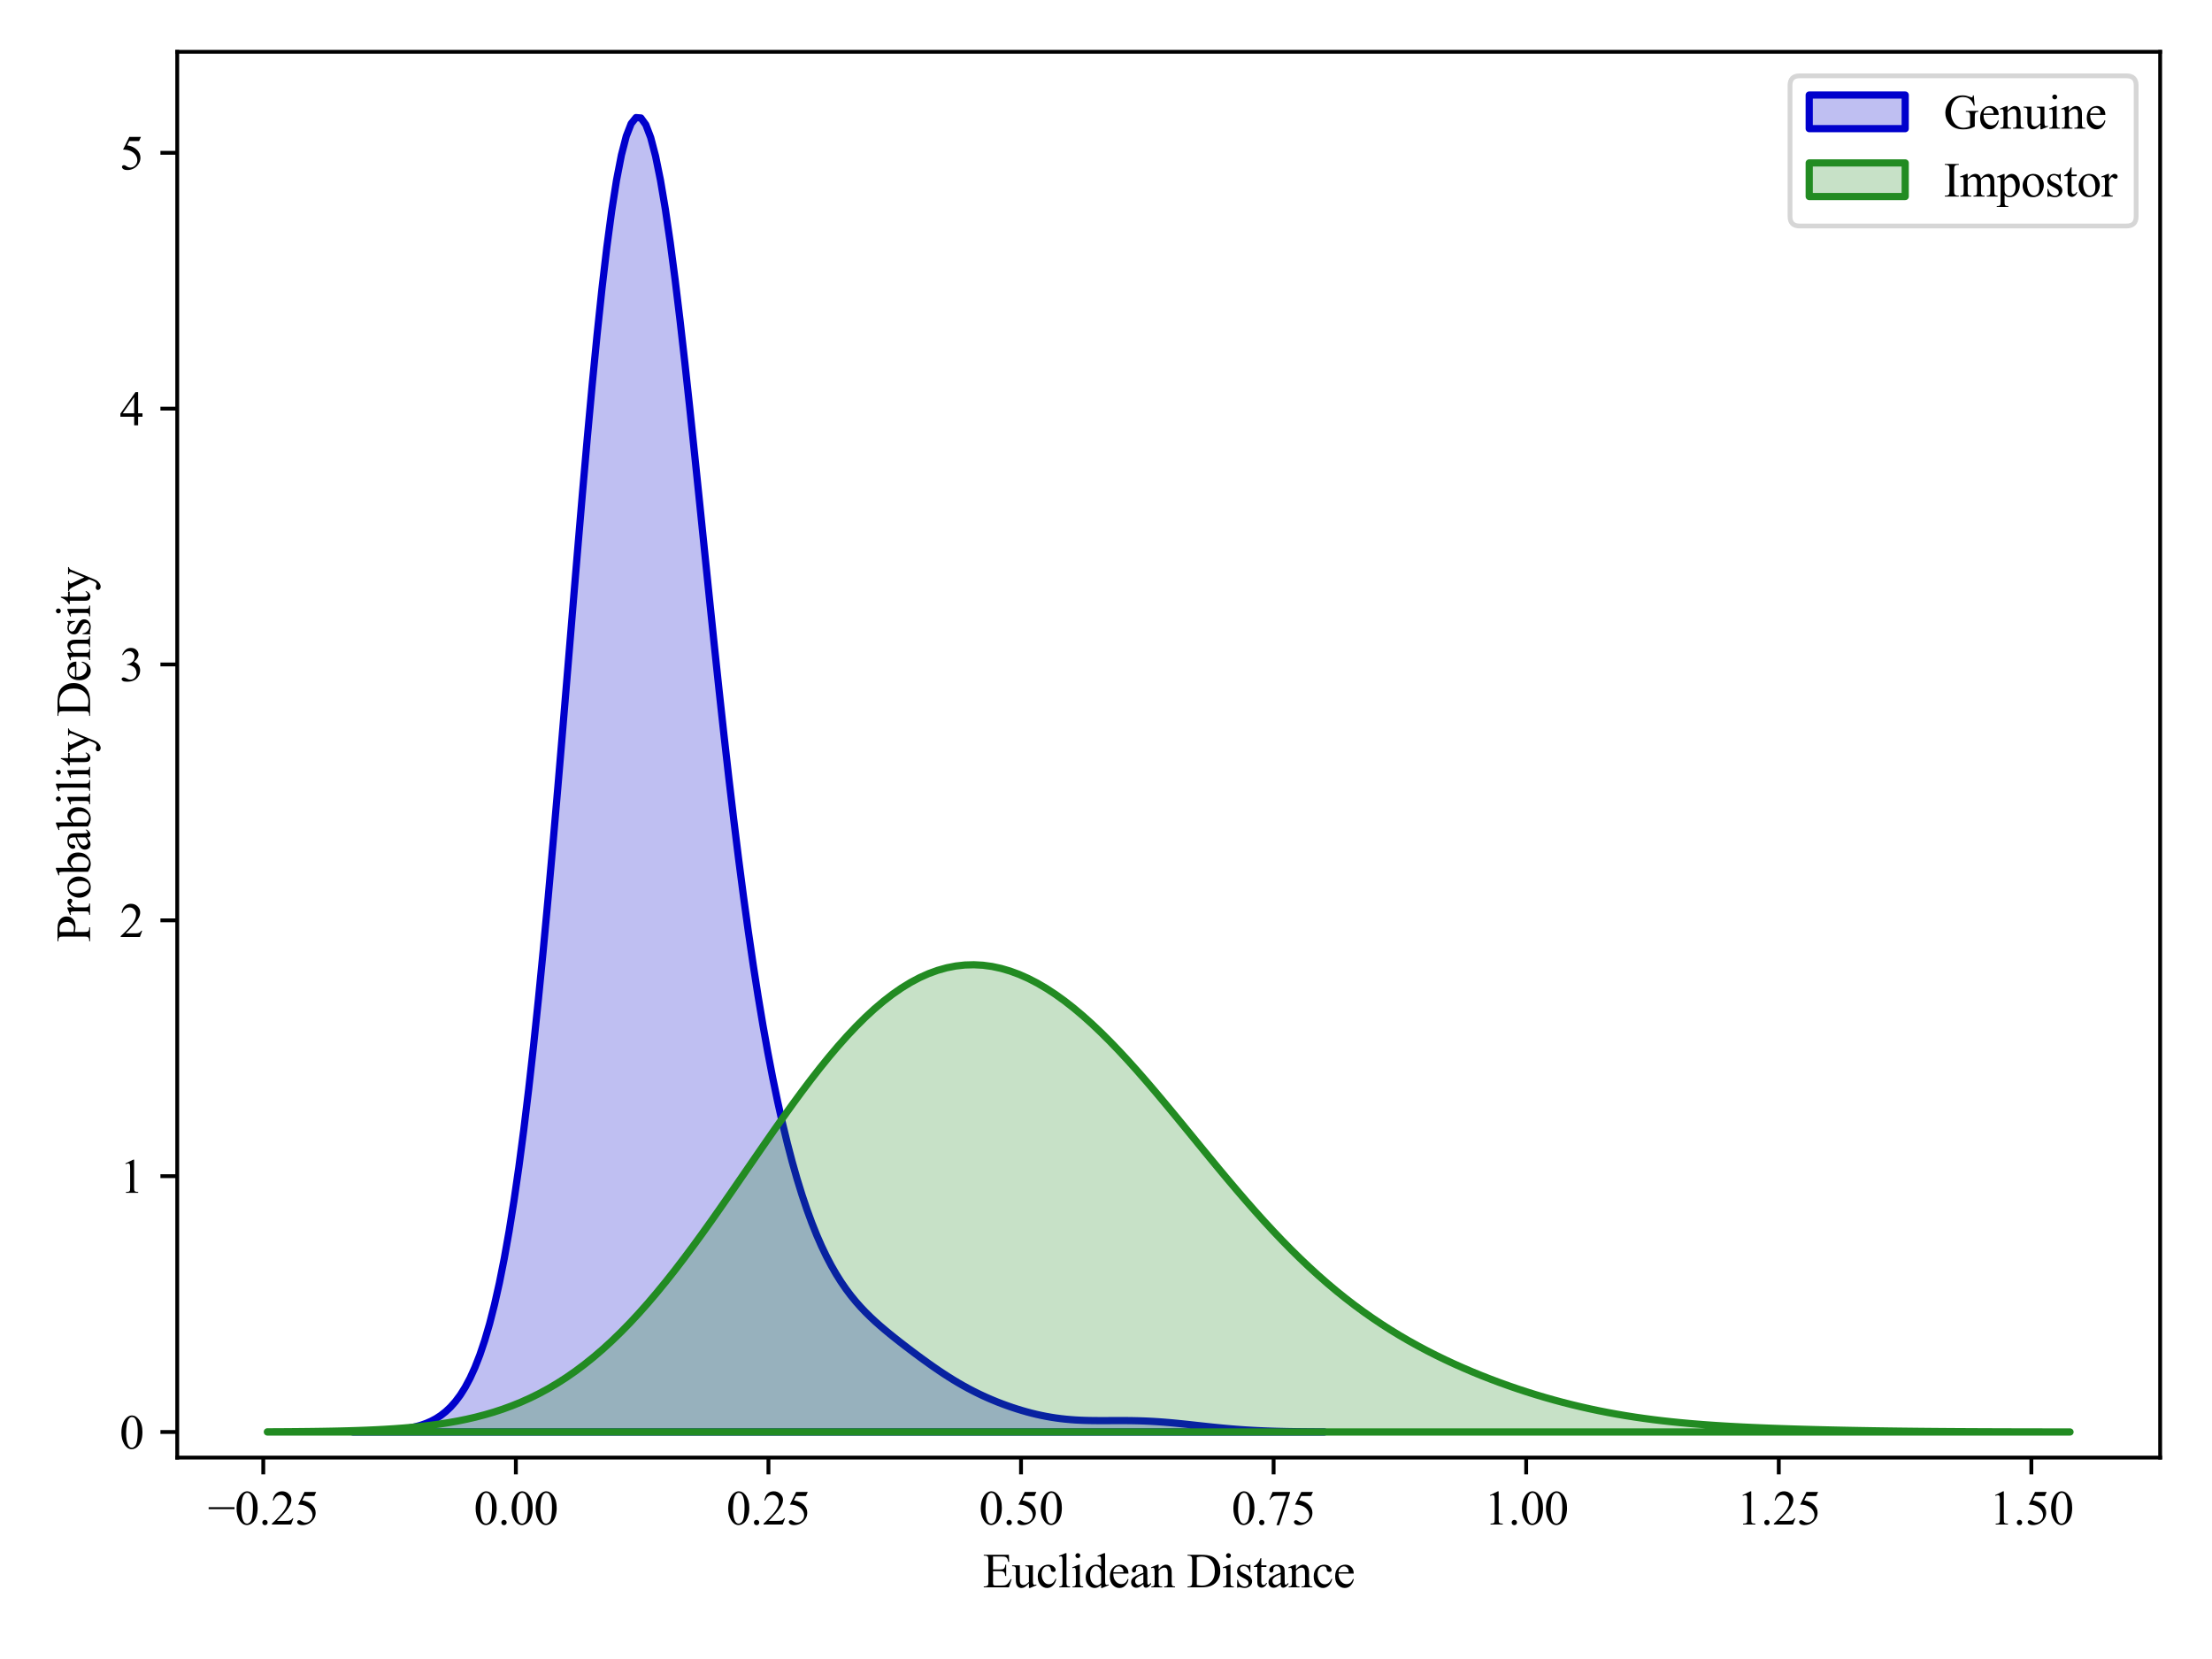 <?xml version="1.0" encoding="utf-8" standalone="no"?>
<!DOCTYPE svg PUBLIC "-//W3C//DTD SVG 1.1//EN"
  "http://www.w3.org/Graphics/SVG/1.1/DTD/svg11.dtd">
<svg xmlns:xlink="http://www.w3.org/1999/xlink" width="460.8pt" height="345.6pt" viewBox="0 0 460.8 345.6" xmlns="http://www.w3.org/2000/svg" version="1.1">
 <defs>
  <style type="text/css">*{stroke-linejoin: round; stroke-linecap: butt}</style>
 </defs>
 <g id="figure_1">
  <g id="patch_1">
   <path d="M 0 345.6 
L 460.8 345.6 
L 460.8 0 
L 0 0 
z
" style="fill: #ffffff"/>
  </g>
  <g id="axes_1">
   <g id="patch_2">
    <path d="M 36.92 303.64 
L 450 303.64 
L 450 10.8 
L 36.92 10.8 
z
" style="fill: #ffffff"/>
   </g>
   <g id="PolyCollection_1">
    <defs>
     <path id="m8b0ded52e6" d="M 73.518 -47.328 
L 73.518 -47.29 
L 74.535 -47.29 
L 75.552 -47.29 
L 76.569 -47.29 
L 77.586 -47.29 
L 78.603 -47.29 
L 79.619 -47.29 
L 80.636 -47.29 
L 81.653 -47.29 
L 82.67 -47.29 
L 83.687 -47.29 
L 84.704 -47.29 
L 85.721 -47.29 
L 86.738 -47.29 
L 87.755 -47.29 
L 88.772 -47.29 
L 89.789 -47.29 
L 90.805 -47.29 
L 91.822 -47.29 
L 92.839 -47.29 
L 93.856 -47.29 
L 94.873 -47.29 
L 95.89 -47.29 
L 96.907 -47.29 
L 97.924 -47.29 
L 98.941 -47.29 
L 99.958 -47.29 
L 100.975 -47.29 
L 101.991 -47.29 
L 103.008 -47.29 
L 104.025 -47.29 
L 105.042 -47.29 
L 106.059 -47.29 
L 107.076 -47.29 
L 108.093 -47.29 
L 109.11 -47.29 
L 110.127 -47.29 
L 111.144 -47.29 
L 112.161 -47.29 
L 113.178 -47.29 
L 114.194 -47.29 
L 115.211 -47.29 
L 116.228 -47.29 
L 117.245 -47.29 
L 118.262 -47.29 
L 119.279 -47.29 
L 120.296 -47.29 
L 121.313 -47.29 
L 122.33 -47.29 
L 123.347 -47.29 
L 124.364 -47.29 
L 125.38 -47.29 
L 126.397 -47.29 
L 127.414 -47.29 
L 128.431 -47.29 
L 129.448 -47.29 
L 130.465 -47.29 
L 131.482 -47.29 
L 132.499 -47.29 
L 133.516 -47.29 
L 134.533 -47.29 
L 135.55 -47.29 
L 136.566 -47.29 
L 137.583 -47.29 
L 138.6 -47.29 
L 139.617 -47.29 
L 140.634 -47.29 
L 141.651 -47.29 
L 142.668 -47.29 
L 143.685 -47.29 
L 144.702 -47.29 
L 145.719 -47.29 
L 146.736 -47.29 
L 147.752 -47.29 
L 148.769 -47.29 
L 149.786 -47.29 
L 150.803 -47.29 
L 151.82 -47.29 
L 152.837 -47.29 
L 153.854 -47.29 
L 154.871 -47.29 
L 155.888 -47.29 
L 156.905 -47.29 
L 157.922 -47.29 
L 158.938 -47.29 
L 159.955 -47.29 
L 160.972 -47.29 
L 161.989 -47.29 
L 163.006 -47.29 
L 164.023 -47.29 
L 165.04 -47.29 
L 166.057 -47.29 
L 167.074 -47.29 
L 168.091 -47.29 
L 169.108 -47.29 
L 170.124 -47.29 
L 171.141 -47.29 
L 172.158 -47.29 
L 173.175 -47.29 
L 174.192 -47.29 
L 175.209 -47.29 
L 176.226 -47.29 
L 177.243 -47.29 
L 178.26 -47.29 
L 179.277 -47.29 
L 180.294 -47.29 
L 181.311 -47.29 
L 182.327 -47.29 
L 183.344 -47.29 
L 184.361 -47.29 
L 185.378 -47.29 
L 186.395 -47.29 
L 187.412 -47.29 
L 188.429 -47.29 
L 189.446 -47.29 
L 190.463 -47.29 
L 191.48 -47.29 
L 192.497 -47.29 
L 193.513 -47.29 
L 194.53 -47.29 
L 195.547 -47.29 
L 196.564 -47.29 
L 197.581 -47.29 
L 198.598 -47.29 
L 199.615 -47.29 
L 200.632 -47.29 
L 201.649 -47.29 
L 202.666 -47.29 
L 203.683 -47.29 
L 204.699 -47.29 
L 205.716 -47.29 
L 206.733 -47.29 
L 207.75 -47.29 
L 208.767 -47.29 
L 209.784 -47.29 
L 210.801 -47.29 
L 211.818 -47.29 
L 212.835 -47.29 
L 213.852 -47.29 
L 214.869 -47.29 
L 215.885 -47.29 
L 216.902 -47.29 
L 217.919 -47.29 
L 218.936 -47.29 
L 219.953 -47.29 
L 220.97 -47.29 
L 221.987 -47.29 
L 223.004 -47.29 
L 224.021 -47.29 
L 225.038 -47.29 
L 226.055 -47.29 
L 227.071 -47.29 
L 228.088 -47.29 
L 229.105 -47.29 
L 230.122 -47.29 
L 231.139 -47.29 
L 232.156 -47.29 
L 233.173 -47.29 
L 234.19 -47.29 
L 235.207 -47.29 
L 236.224 -47.29 
L 237.241 -47.29 
L 238.258 -47.29 
L 239.274 -47.29 
L 240.291 -47.29 
L 241.308 -47.29 
L 242.325 -47.29 
L 243.342 -47.29 
L 244.359 -47.29 
L 245.376 -47.29 
L 246.393 -47.29 
L 247.41 -47.29 
L 248.427 -47.29 
L 249.444 -47.29 
L 250.46 -47.29 
L 251.477 -47.29 
L 252.494 -47.29 
L 253.511 -47.29 
L 254.528 -47.29 
L 255.545 -47.29 
L 256.562 -47.29 
L 257.579 -47.29 
L 258.596 -47.29 
L 259.613 -47.29 
L 260.63 -47.29 
L 261.646 -47.29 
L 262.663 -47.29 
L 263.68 -47.29 
L 264.697 -47.29 
L 265.714 -47.29 
L 266.731 -47.29 
L 267.748 -47.29 
L 268.765 -47.29 
L 269.782 -47.29 
L 270.799 -47.29 
L 271.816 -47.29 
L 272.832 -47.29 
L 273.849 -47.29 
L 274.866 -47.29 
L 275.883 -47.29 
L 275.883 -47.304 
L 275.883 -47.304 
L 274.866 -47.308 
L 273.849 -47.314 
L 272.832 -47.321 
L 271.816 -47.33 
L 270.799 -47.341 
L 269.782 -47.354 
L 268.765 -47.37 
L 267.748 -47.389 
L 266.731 -47.412 
L 265.714 -47.439 
L 264.697 -47.471 
L 263.68 -47.508 
L 262.663 -47.55 
L 261.646 -47.598 
L 260.63 -47.653 
L 259.613 -47.714 
L 258.596 -47.782 
L 257.579 -47.856 
L 256.562 -47.938 
L 255.545 -48.025 
L 254.528 -48.119 
L 253.511 -48.218 
L 252.494 -48.321 
L 251.477 -48.429 
L 250.46 -48.539 
L 249.444 -48.65 
L 248.427 -48.762 
L 247.41 -48.872 
L 246.393 -48.979 
L 245.376 -49.082 
L 244.359 -49.18 
L 243.342 -49.271 
L 242.325 -49.353 
L 241.308 -49.427 
L 240.291 -49.491 
L 239.274 -49.545 
L 238.258 -49.588 
L 237.241 -49.621 
L 236.224 -49.645 
L 235.207 -49.66 
L 234.19 -49.667 
L 233.173 -49.669 
L 232.156 -49.666 
L 231.139 -49.662 
L 230.122 -49.659 
L 229.105 -49.659 
L 228.088 -49.664 
L 227.071 -49.678 
L 226.055 -49.704 
L 225.038 -49.743 
L 224.021 -49.797 
L 223.004 -49.87 
L 221.987 -49.962 
L 220.97 -50.075 
L 219.953 -50.209 
L 218.936 -50.367 
L 217.919 -50.547 
L 216.902 -50.75 
L 215.885 -50.976 
L 214.869 -51.224 
L 213.852 -51.494 
L 212.835 -51.786 
L 211.818 -52.098 
L 210.801 -52.43 
L 209.784 -52.784 
L 208.767 -53.157 
L 207.75 -53.552 
L 206.733 -53.968 
L 205.716 -54.405 
L 204.699 -54.866 
L 203.683 -55.35 
L 202.666 -55.859 
L 201.649 -56.393 
L 200.632 -56.952 
L 199.615 -57.536 
L 198.598 -58.146 
L 197.581 -58.78 
L 196.564 -59.436 
L 195.547 -60.115 
L 194.53 -60.813 
L 193.513 -61.528 
L 192.497 -62.258 
L 191.48 -63.002 
L 190.463 -63.757 
L 189.446 -64.523 
L 188.429 -65.299 
L 187.412 -66.086 
L 186.395 -66.886 
L 185.378 -67.703 
L 184.361 -68.542 
L 183.344 -69.408 
L 182.327 -70.31 
L 181.311 -71.258 
L 180.294 -72.261 
L 179.277 -73.331 
L 178.26 -74.482 
L 177.243 -75.728 
L 176.226 -77.082 
L 175.209 -78.56 
L 174.192 -80.177 
L 173.175 -81.947 
L 172.158 -83.887 
L 171.141 -86.012 
L 170.124 -88.337 
L 169.108 -90.879 
L 168.091 -93.653 
L 167.074 -96.676 
L 166.057 -99.965 
L 165.04 -103.538 
L 164.023 -107.414 
L 163.006 -111.611 
L 161.989 -116.15 
L 160.972 -121.049 
L 159.955 -126.327 
L 158.938 -132.002 
L 157.922 -138.089 
L 156.905 -144.601 
L 155.888 -151.546 
L 154.871 -158.926 
L 153.854 -166.738 
L 152.837 -174.968 
L 151.82 -183.595 
L 150.803 -192.588 
L 149.786 -201.902 
L 148.769 -211.483 
L 147.752 -221.263 
L 146.736 -231.165 
L 145.719 -241.096 
L 144.702 -250.956 
L 143.685 -260.635 
L 142.668 -270.015 
L 141.651 -278.973 
L 140.634 -287.383 
L 139.617 -295.119 
L 138.6 -302.057 
L 137.583 -308.079 
L 136.566 -313.078 
L 135.55 -316.954 
L 134.533 -319.626 
L 133.516 -321.026 
L 132.499 -321.109 
L 131.482 -319.847 
L 130.465 -317.235 
L 129.448 -313.292 
L 128.431 -308.055 
L 127.414 -301.587 
L 126.397 -293.969 
L 125.38 -285.3 
L 124.364 -275.695 
L 123.347 -265.284 
L 122.33 -254.203 
L 121.313 -242.599 
L 120.296 -230.619 
L 119.279 -218.41 
L 118.262 -206.117 
L 117.245 -193.875 
L 116.228 -181.813 
L 115.211 -170.045 
L 114.194 -158.674 
L 113.178 -147.786 
L 112.161 -137.452 
L 111.144 -127.728 
L 110.127 -118.653 
L 109.11 -110.253 
L 108.093 -102.536 
L 107.076 -95.503 
L 106.059 -89.139 
L 105.042 -83.424 
L 104.025 -78.326 
L 103.008 -73.811 
L 101.991 -69.838 
L 100.975 -66.366 
L 99.958 -63.35 
L 98.941 -60.747 
L 97.924 -58.513 
L 96.907 -56.607 
L 95.89 -54.99 
L 94.873 -53.626 
L 93.856 -52.48 
L 92.839 -51.524 
L 91.822 -50.73 
L 90.805 -50.072 
L 89.789 -49.531 
L 88.772 -49.088 
L 87.755 -48.726 
L 86.738 -48.433 
L 85.721 -48.195 
L 84.704 -48.004 
L 83.687 -47.85 
L 82.67 -47.728 
L 81.653 -47.631 
L 80.636 -47.554 
L 79.619 -47.493 
L 78.603 -47.446 
L 77.586 -47.409 
L 76.569 -47.38 
L 75.552 -47.358 
L 74.535 -47.341 
L 73.518 -47.328 
z
" style="stroke: #0000cc; stroke-width: 1.5"/>
    </defs>
    <g clip-path="url(#p558d20d586)">
     <use xlink:href="#m8b0ded52e6" x="0" y="345.6" style="fill: #0000cc; fill-opacity: 0.25; stroke: #0000cc; stroke-width: 1.5"/>
    </g>
   </g>
   <g id="PolyCollection_2">
    <defs>
     <path id="m409aaa68af" d="M 55.696 -47.321 
L 55.696 -47.29 
L 57.583 -47.29 
L 59.471 -47.29 
L 61.358 -47.29 
L 63.245 -47.29 
L 65.132 -47.29 
L 67.019 -47.29 
L 68.906 -47.29 
L 70.793 -47.29 
L 72.68 -47.29 
L 74.567 -47.29 
L 76.454 -47.29 
L 78.341 -47.29 
L 80.228 -47.29 
L 82.115 -47.29 
L 84.002 -47.29 
L 85.89 -47.29 
L 87.777 -47.29 
L 89.664 -47.29 
L 91.551 -47.29 
L 93.438 -47.29 
L 95.325 -47.29 
L 97.212 -47.29 
L 99.099 -47.29 
L 100.986 -47.29 
L 102.873 -47.29 
L 104.76 -47.29 
L 106.647 -47.29 
L 108.534 -47.29 
L 110.421 -47.29 
L 112.309 -47.29 
L 114.196 -47.29 
L 116.083 -47.29 
L 117.97 -47.29 
L 119.857 -47.29 
L 121.744 -47.29 
L 123.631 -47.29 
L 125.518 -47.29 
L 127.405 -47.29 
L 129.292 -47.29 
L 131.179 -47.29 
L 133.066 -47.29 
L 134.953 -47.29 
L 136.84 -47.29 
L 138.728 -47.29 
L 140.615 -47.29 
L 142.502 -47.29 
L 144.389 -47.29 
L 146.276 -47.29 
L 148.163 -47.29 
L 150.05 -47.29 
L 151.937 -47.29 
L 153.824 -47.29 
L 155.711 -47.29 
L 157.598 -47.29 
L 159.485 -47.29 
L 161.372 -47.29 
L 163.259 -47.29 
L 165.147 -47.29 
L 167.034 -47.29 
L 168.921 -47.29 
L 170.808 -47.29 
L 172.695 -47.29 
L 174.582 -47.29 
L 176.469 -47.29 
L 178.356 -47.29 
L 180.243 -47.29 
L 182.13 -47.29 
L 184.017 -47.29 
L 185.904 -47.29 
L 187.791 -47.29 
L 189.678 -47.29 
L 191.566 -47.29 
L 193.453 -47.29 
L 195.34 -47.29 
L 197.227 -47.29 
L 199.114 -47.29 
L 201.001 -47.29 
L 202.888 -47.29 
L 204.775 -47.29 
L 206.662 -47.29 
L 208.549 -47.29 
L 210.436 -47.29 
L 212.323 -47.29 
L 214.21 -47.29 
L 216.097 -47.29 
L 217.985 -47.29 
L 219.872 -47.29 
L 221.759 -47.29 
L 223.646 -47.29 
L 225.533 -47.29 
L 227.42 -47.29 
L 229.307 -47.29 
L 231.194 -47.29 
L 233.081 -47.29 
L 234.968 -47.29 
L 236.855 -47.29 
L 238.742 -47.29 
L 240.629 -47.29 
L 242.516 -47.29 
L 244.404 -47.29 
L 246.291 -47.29 
L 248.178 -47.29 
L 250.065 -47.29 
L 251.952 -47.29 
L 253.839 -47.29 
L 255.726 -47.29 
L 257.613 -47.29 
L 259.5 -47.29 
L 261.387 -47.29 
L 263.274 -47.29 
L 265.161 -47.29 
L 267.048 -47.29 
L 268.935 -47.29 
L 270.823 -47.29 
L 272.71 -47.29 
L 274.597 -47.29 
L 276.484 -47.29 
L 278.371 -47.29 
L 280.258 -47.29 
L 282.145 -47.29 
L 284.032 -47.29 
L 285.919 -47.29 
L 287.806 -47.29 
L 289.693 -47.29 
L 291.58 -47.29 
L 293.467 -47.29 
L 295.354 -47.29 
L 297.242 -47.29 
L 299.129 -47.29 
L 301.016 -47.29 
L 302.903 -47.29 
L 304.79 -47.29 
L 306.677 -47.29 
L 308.564 -47.29 
L 310.451 -47.29 
L 312.338 -47.29 
L 314.225 -47.29 
L 316.112 -47.29 
L 317.999 -47.29 
L 319.886 -47.29 
L 321.773 -47.29 
L 323.661 -47.29 
L 325.548 -47.29 
L 327.435 -47.29 
L 329.322 -47.29 
L 331.209 -47.29 
L 333.096 -47.29 
L 334.983 -47.29 
L 336.87 -47.29 
L 338.757 -47.29 
L 340.644 -47.29 
L 342.531 -47.29 
L 344.418 -47.29 
L 346.305 -47.29 
L 348.192 -47.29 
L 350.08 -47.29 
L 351.967 -47.29 
L 353.854 -47.29 
L 355.741 -47.29 
L 357.628 -47.29 
L 359.515 -47.29 
L 361.402 -47.29 
L 363.289 -47.29 
L 365.176 -47.29 
L 367.063 -47.29 
L 368.95 -47.29 
L 370.837 -47.29 
L 372.724 -47.29 
L 374.611 -47.29 
L 376.499 -47.29 
L 378.386 -47.29 
L 380.273 -47.29 
L 382.16 -47.29 
L 384.047 -47.29 
L 385.934 -47.29 
L 387.821 -47.29 
L 389.708 -47.29 
L 391.595 -47.29 
L 393.482 -47.29 
L 395.369 -47.29 
L 397.256 -47.29 
L 399.143 -47.29 
L 401.03 -47.29 
L 402.918 -47.29 
L 404.805 -47.29 
L 406.692 -47.29 
L 408.579 -47.29 
L 410.466 -47.29 
L 412.353 -47.29 
L 414.24 -47.29 
L 416.127 -47.29 
L 418.014 -47.29 
L 419.901 -47.29 
L 421.788 -47.29 
L 423.675 -47.29 
L 425.562 -47.29 
L 427.449 -47.29 
L 429.337 -47.29 
L 431.224 -47.29 
L 431.224 -47.296 
L 431.224 -47.296 
L 429.337 -47.297 
L 427.449 -47.299 
L 425.562 -47.302 
L 423.675 -47.305 
L 421.788 -47.308 
L 419.901 -47.312 
L 418.014 -47.317 
L 416.127 -47.323 
L 414.24 -47.329 
L 412.353 -47.337 
L 410.466 -47.346 
L 408.579 -47.356 
L 406.692 -47.367 
L 404.805 -47.38 
L 402.918 -47.395 
L 401.03 -47.411 
L 399.143 -47.429 
L 397.256 -47.45 
L 395.369 -47.472 
L 393.482 -47.496 
L 391.595 -47.523 
L 389.708 -47.552 
L 387.821 -47.584 
L 385.934 -47.618 
L 384.047 -47.655 
L 382.16 -47.695 
L 380.273 -47.737 
L 378.386 -47.784 
L 376.499 -47.833 
L 374.611 -47.886 
L 372.724 -47.944 
L 370.837 -48.007 
L 368.95 -48.074 
L 367.063 -48.148 
L 365.176 -48.228 
L 363.289 -48.316 
L 361.402 -48.413 
L 359.515 -48.519 
L 357.628 -48.635 
L 355.741 -48.764 
L 353.854 -48.906 
L 351.967 -49.062 
L 350.08 -49.235 
L 348.192 -49.425 
L 346.305 -49.633 
L 344.418 -49.861 
L 342.531 -50.111 
L 340.644 -50.383 
L 338.757 -50.678 
L 336.87 -50.998 
L 334.983 -51.343 
L 333.096 -51.714 
L 331.209 -52.111 
L 329.322 -52.536 
L 327.435 -52.988 
L 325.548 -53.467 
L 323.661 -53.975 
L 321.773 -54.51 
L 319.886 -55.074 
L 317.999 -55.666 
L 316.112 -56.286 
L 314.225 -56.936 
L 312.338 -57.615 
L 310.451 -58.324 
L 308.564 -59.064 
L 306.677 -59.837 
L 304.79 -60.643 
L 302.903 -61.484 
L 301.016 -62.363 
L 299.129 -63.28 
L 297.242 -64.239 
L 295.354 -65.242 
L 293.467 -66.292 
L 291.58 -67.391 
L 289.693 -68.543 
L 287.806 -69.749 
L 285.919 -71.014 
L 284.032 -72.339 
L 282.145 -73.726 
L 280.258 -75.179 
L 278.371 -76.697 
L 276.484 -78.284 
L 274.597 -79.939 
L 272.71 -81.663 
L 270.823 -83.455 
L 268.935 -85.313 
L 267.048 -87.237 
L 265.161 -89.223 
L 263.274 -91.268 
L 261.387 -93.368 
L 259.5 -95.518 
L 257.613 -97.712 
L 255.726 -99.944 
L 253.839 -102.206 
L 251.952 -104.492 
L 250.065 -106.794 
L 248.178 -109.102 
L 246.291 -111.408 
L 244.404 -113.702 
L 242.516 -115.977 
L 240.629 -118.222 
L 238.742 -120.427 
L 236.855 -122.585 
L 234.968 -124.685 
L 233.081 -126.719 
L 231.194 -128.679 
L 229.307 -130.556 
L 227.42 -132.344 
L 225.533 -134.033 
L 223.646 -135.619 
L 221.759 -137.093 
L 219.872 -138.451 
L 217.985 -139.687 
L 216.097 -140.795 
L 214.21 -141.77 
L 212.323 -142.61 
L 210.436 -143.308 
L 208.549 -143.862 
L 206.662 -144.268 
L 204.775 -144.524 
L 202.888 -144.626 
L 201.001 -144.573 
L 199.114 -144.362 
L 197.227 -143.994 
L 195.34 -143.466 
L 193.453 -142.78 
L 191.566 -141.935 
L 189.678 -140.932 
L 187.791 -139.775 
L 185.904 -138.465 
L 184.017 -137.006 
L 182.13 -135.403 
L 180.243 -133.661 
L 178.356 -131.786 
L 176.469 -129.786 
L 174.582 -127.667 
L 172.695 -125.439 
L 170.808 -123.11 
L 168.921 -120.69 
L 167.034 -118.191 
L 165.147 -115.622 
L 163.259 -112.994 
L 161.372 -110.32 
L 159.485 -107.61 
L 157.598 -104.877 
L 155.711 -102.131 
L 153.824 -99.385 
L 151.937 -96.649 
L 150.05 -93.934 
L 148.163 -91.251 
L 146.276 -88.61 
L 144.389 -86.021 
L 142.502 -83.491 
L 140.615 -81.029 
L 138.728 -78.643 
L 136.84 -76.339 
L 134.953 -74.122 
L 133.066 -71.998 
L 131.179 -69.971 
L 129.292 -68.043 
L 127.405 -66.217 
L 125.518 -64.495 
L 123.631 -62.877 
L 121.744 -61.363 
L 119.857 -59.952 
L 117.97 -58.642 
L 116.083 -57.431 
L 114.196 -56.317 
L 112.309 -55.295 
L 110.421 -54.363 
L 108.534 -53.515 
L 106.647 -52.748 
L 104.76 -52.057 
L 102.873 -51.437 
L 100.986 -50.884 
L 99.099 -50.391 
L 97.212 -49.956 
L 95.325 -49.572 
L 93.438 -49.235 
L 91.551 -48.941 
L 89.664 -48.686 
L 87.777 -48.464 
L 85.89 -48.274 
L 84.002 -48.111 
L 82.115 -47.972 
L 80.228 -47.854 
L 78.341 -47.754 
L 76.454 -47.67 
L 74.567 -47.6 
L 72.68 -47.542 
L 70.793 -47.494 
L 68.906 -47.454 
L 67.019 -47.421 
L 65.132 -47.394 
L 63.245 -47.373 
L 61.358 -47.355 
L 59.471 -47.341 
L 57.583 -47.33 
L 55.696 -47.321 
z
" style="stroke: #228b22; stroke-width: 1.5"/>
    </defs>
    <g clip-path="url(#p558d20d586)">
     <use xlink:href="#m409aaa68af" x="0" y="345.6" style="fill: #228b22; fill-opacity: 0.25; stroke: #228b22; stroke-width: 1.5"/>
    </g>
   </g>
   <g id="matplotlib.axis_1">
    <g id="xtick_1">
     <g id="line2d_1">
      <defs>
       <path id="mc1512a3027" d="M 0 0 
L 0 3.5 
" style="stroke: #000000; stroke-width: 0.8"/>
      </defs>
      <g>
       <use xlink:href="#mc1512a3027" x="54.846" y="303.64" style="stroke: #000000; stroke-width: 0.8"/>
      </g>
     </g>
     <g id="text_1">
      <!-- −0.25 -->
      <g transform="translate(43.277 317.584) scale(0.1 -0.1)">
       <defs>
        <path id="TimesNewRomanPSMT-2212" d="M 3484 2000 
L 116 2000 
L 116 2256 
L 3484 2256 
L 3484 2000 
z
" transform="scale(0.016)"/>
        <path id="TimesNewRomanPSMT-30" d="M 231 2094 
Q 231 2819 450 3342 
Q 669 3866 1031 4122 
Q 1313 4325 1613 4325 
Q 2100 4325 2488 3828 
Q 2972 3213 2972 2159 
Q 2972 1422 2759 906 
Q 2547 391 2217 158 
Q 1888 -75 1581 -75 
Q 975 -75 572 641 
Q 231 1244 231 2094 
z
M 844 2016 
Q 844 1141 1059 588 
Q 1238 122 1591 122 
Q 1759 122 1940 273 
Q 2122 425 2216 781 
Q 2359 1319 2359 2297 
Q 2359 3022 2209 3506 
Q 2097 3866 1919 4016 
Q 1791 4119 1609 4119 
Q 1397 4119 1231 3928 
Q 1006 3669 925 3112 
Q 844 2556 844 2016 
z
" transform="scale(0.016)"/>
        <path id="TimesNewRomanPSMT-2e" d="M 800 606 
Q 947 606 1047 504 
Q 1147 403 1147 259 
Q 1147 116 1045 14 
Q 944 -88 800 -88 
Q 656 -88 554 14 
Q 453 116 453 259 
Q 453 406 554 506 
Q 656 606 800 606 
z
" transform="scale(0.016)"/>
        <path id="TimesNewRomanPSMT-32" d="M 2934 816 
L 2638 0 
L 138 0 
L 138 116 
Q 1241 1122 1691 1759 
Q 2141 2397 2141 2925 
Q 2141 3328 1894 3587 
Q 1647 3847 1303 3847 
Q 991 3847 742 3664 
Q 494 3481 375 3128 
L 259 3128 
Q 338 3706 661 4015 
Q 984 4325 1469 4325 
Q 1984 4325 2329 3994 
Q 2675 3663 2675 3213 
Q 2675 2891 2525 2569 
Q 2294 2063 1775 1497 
Q 997 647 803 472 
L 1909 472 
Q 2247 472 2383 497 
Q 2519 522 2628 598 
Q 2738 675 2819 816 
L 2934 816 
z
" transform="scale(0.016)"/>
        <path id="TimesNewRomanPSMT-35" d="M 2778 4238 
L 2534 3706 
L 1259 3706 
L 981 3138 
Q 1809 3016 2294 2522 
Q 2709 2097 2709 1522 
Q 2709 1188 2573 903 
Q 2438 619 2231 419 
Q 2025 219 1772 97 
Q 1413 -75 1034 -75 
Q 653 -75 479 54 
Q 306 184 306 341 
Q 306 428 378 495 
Q 450 563 559 563 
Q 641 563 702 538 
Q 763 513 909 409 
Q 1144 247 1384 247 
Q 1750 247 2026 523 
Q 2303 800 2303 1197 
Q 2303 1581 2056 1914 
Q 1809 2247 1375 2428 
Q 1034 2569 447 2591 
L 1259 4238 
L 2778 4238 
z
" transform="scale(0.016)"/>
       </defs>
       <use xlink:href="#TimesNewRomanPSMT-2212"/>
       <use xlink:href="#TimesNewRomanPSMT-30" x="56.396"/>
       <use xlink:href="#TimesNewRomanPSMT-2e" x="106.396"/>
       <use xlink:href="#TimesNewRomanPSMT-32" x="131.396"/>
       <use xlink:href="#TimesNewRomanPSMT-35" x="181.396"/>
      </g>
     </g>
    </g>
    <g id="xtick_2">
     <g id="line2d_2">
      <g>
       <use xlink:href="#mc1512a3027" x="107.464" y="303.64" style="stroke: #000000; stroke-width: 0.8"/>
      </g>
     </g>
     <g id="text_2">
      <!-- 0.00 -->
      <g transform="translate(98.714 317.584) scale(0.1 -0.1)">
       <use xlink:href="#TimesNewRomanPSMT-30"/>
       <use xlink:href="#TimesNewRomanPSMT-2e" x="50"/>
       <use xlink:href="#TimesNewRomanPSMT-30" x="75"/>
       <use xlink:href="#TimesNewRomanPSMT-30" x="125"/>
      </g>
     </g>
    </g>
    <g id="xtick_3">
     <g id="line2d_3">
      <g>
       <use xlink:href="#mc1512a3027" x="160.081" y="303.64" style="stroke: #000000; stroke-width: 0.8"/>
      </g>
     </g>
     <g id="text_3">
      <!-- 0.25 -->
      <g transform="translate(151.331 317.584) scale(0.1 -0.1)">
       <use xlink:href="#TimesNewRomanPSMT-30"/>
       <use xlink:href="#TimesNewRomanPSMT-2e" x="50"/>
       <use xlink:href="#TimesNewRomanPSMT-32" x="75"/>
       <use xlink:href="#TimesNewRomanPSMT-35" x="125"/>
      </g>
     </g>
    </g>
    <g id="xtick_4">
     <g id="line2d_4">
      <g>
       <use xlink:href="#mc1512a3027" x="212.698" y="303.64" style="stroke: #000000; stroke-width: 0.8"/>
      </g>
     </g>
     <g id="text_4">
      <!-- 0.50 -->
      <g transform="translate(203.948 317.584) scale(0.1 -0.1)">
       <use xlink:href="#TimesNewRomanPSMT-30"/>
       <use xlink:href="#TimesNewRomanPSMT-2e" x="50"/>
       <use xlink:href="#TimesNewRomanPSMT-35" x="75"/>
       <use xlink:href="#TimesNewRomanPSMT-30" x="125"/>
      </g>
     </g>
    </g>
    <g id="xtick_5">
     <g id="line2d_5">
      <g>
       <use xlink:href="#mc1512a3027" x="265.316" y="303.64" style="stroke: #000000; stroke-width: 0.8"/>
      </g>
     </g>
     <g id="text_5">
      <!-- 0.75 -->
      <g transform="translate(256.566 317.584) scale(0.1 -0.1)">
       <defs>
        <path id="TimesNewRomanPSMT-37" d="M 644 4238 
L 2916 4238 
L 2916 4119 
L 1503 -88 
L 1153 -88 
L 2419 3728 
L 1253 3728 
Q 900 3728 750 3644 
Q 488 3500 328 3200 
L 238 3234 
L 644 4238 
z
" transform="scale(0.016)"/>
       </defs>
       <use xlink:href="#TimesNewRomanPSMT-30"/>
       <use xlink:href="#TimesNewRomanPSMT-2e" x="50"/>
       <use xlink:href="#TimesNewRomanPSMT-37" x="75"/>
       <use xlink:href="#TimesNewRomanPSMT-35" x="125"/>
      </g>
     </g>
    </g>
    <g id="xtick_6">
     <g id="line2d_6">
      <g>
       <use xlink:href="#mc1512a3027" x="317.933" y="303.64" style="stroke: #000000; stroke-width: 0.8"/>
      </g>
     </g>
     <g id="text_6">
      <!-- 1.00 -->
      <g transform="translate(309.183 317.584) scale(0.1 -0.1)">
       <defs>
        <path id="TimesNewRomanPSMT-31" d="M 750 3822 
L 1781 4325 
L 1884 4325 
L 1884 747 
Q 1884 391 1914 303 
Q 1944 216 2037 169 
Q 2131 122 2419 116 
L 2419 0 
L 825 0 
L 825 116 
Q 1125 122 1212 167 
Q 1300 213 1334 289 
Q 1369 366 1369 747 
L 1369 3034 
Q 1369 3497 1338 3628 
Q 1316 3728 1258 3775 
Q 1200 3822 1119 3822 
Q 1003 3822 797 3725 
L 750 3822 
z
" transform="scale(0.016)"/>
       </defs>
       <use xlink:href="#TimesNewRomanPSMT-31"/>
       <use xlink:href="#TimesNewRomanPSMT-2e" x="50"/>
       <use xlink:href="#TimesNewRomanPSMT-30" x="75"/>
       <use xlink:href="#TimesNewRomanPSMT-30" x="125"/>
      </g>
     </g>
    </g>
    <g id="xtick_7">
     <g id="line2d_7">
      <g>
       <use xlink:href="#mc1512a3027" x="370.551" y="303.64" style="stroke: #000000; stroke-width: 0.8"/>
      </g>
     </g>
     <g id="text_7">
      <!-- 1.25 -->
      <g transform="translate(361.801 317.584) scale(0.1 -0.1)">
       <use xlink:href="#TimesNewRomanPSMT-31"/>
       <use xlink:href="#TimesNewRomanPSMT-2e" x="50"/>
       <use xlink:href="#TimesNewRomanPSMT-32" x="75"/>
       <use xlink:href="#TimesNewRomanPSMT-35" x="125"/>
      </g>
     </g>
    </g>
    <g id="xtick_8">
     <g id="line2d_8">
      <g>
       <use xlink:href="#mc1512a3027" x="423.168" y="303.64" style="stroke: #000000; stroke-width: 0.8"/>
      </g>
     </g>
     <g id="text_8">
      <!-- 1.50 -->
      <g transform="translate(414.418 317.584) scale(0.1 -0.1)">
       <use xlink:href="#TimesNewRomanPSMT-31"/>
       <use xlink:href="#TimesNewRomanPSMT-2e" x="50"/>
       <use xlink:href="#TimesNewRomanPSMT-35" x="75"/>
       <use xlink:href="#TimesNewRomanPSMT-30" x="125"/>
      </g>
     </g>
    </g>
    <g id="text_9">
     <!-- Euclidean Distance -->
     <g transform="translate(204.726 330.667) scale(0.1 -0.1)">
      <defs>
       <path id="TimesNewRomanPSMT-45" d="M 1338 4006 
L 1338 2331 
L 2269 2331 
Q 2631 2331 2753 2441 
Q 2916 2584 2934 2947 
L 3050 2947 
L 3050 1472 
L 2934 1472 
Q 2891 1781 2847 1869 
Q 2791 1978 2662 2040 
Q 2534 2103 2269 2103 
L 1338 2103 
L 1338 706 
Q 1338 425 1363 364 
Q 1388 303 1450 267 
Q 1513 231 1688 231 
L 2406 231 
Q 2766 231 2928 281 
Q 3091 331 3241 478 
Q 3434 672 3638 1063 
L 3763 1063 
L 3397 0 
L 131 0 
L 131 116 
L 281 116 
Q 431 116 566 188 
Q 666 238 702 338 
Q 738 438 738 747 
L 738 3500 
Q 738 3903 656 3997 
Q 544 4122 281 4122 
L 131 4122 
L 131 4238 
L 3397 4238 
L 3444 3309 
L 3322 3309 
Q 3256 3644 3176 3769 
Q 3097 3894 2941 3959 
Q 2816 4006 2500 4006 
L 1338 4006 
z
" transform="scale(0.016)"/>
       <path id="TimesNewRomanPSMT-75" d="M 2709 2863 
L 2709 1128 
Q 2709 631 2732 520 
Q 2756 409 2807 365 
Q 2859 322 2928 322 
Q 3025 322 3147 375 
L 3191 266 
L 2334 -88 
L 2194 -88 
L 2194 519 
Q 1825 119 1631 15 
Q 1438 -88 1222 -88 
Q 981 -88 804 51 
Q 628 191 559 409 
Q 491 628 491 1028 
L 491 2306 
Q 491 2509 447 2587 
Q 403 2666 317 2708 
Q 231 2750 6 2747 
L 6 2863 
L 1009 2863 
L 1009 947 
Q 1009 547 1148 422 
Q 1288 297 1484 297 
Q 1619 297 1789 381 
Q 1959 466 2194 703 
L 2194 2325 
Q 2194 2569 2105 2655 
Q 2016 2741 1734 2747 
L 1734 2863 
L 2709 2863 
z
" transform="scale(0.016)"/>
       <path id="TimesNewRomanPSMT-63" d="M 2631 1088 
Q 2516 522 2178 217 
Q 1841 -88 1431 -88 
Q 944 -88 581 321 
Q 219 731 219 1428 
Q 219 2103 620 2525 
Q 1022 2947 1584 2947 
Q 2006 2947 2278 2723 
Q 2550 2500 2550 2259 
Q 2550 2141 2473 2067 
Q 2397 1994 2259 1994 
Q 2075 1994 1981 2113 
Q 1928 2178 1911 2362 
Q 1894 2547 1784 2644 
Q 1675 2738 1481 2738 
Q 1169 2738 978 2506 
Q 725 2200 725 1697 
Q 725 1184 976 792 
Q 1228 400 1656 400 
Q 1963 400 2206 609 
Q 2378 753 2541 1131 
L 2631 1088 
z
" transform="scale(0.016)"/>
       <path id="TimesNewRomanPSMT-6c" d="M 1184 4444 
L 1184 647 
Q 1184 378 1223 290 
Q 1263 203 1344 158 
Q 1425 113 1647 113 
L 1647 0 
L 244 0 
L 244 113 
Q 441 113 512 153 
Q 584 194 625 287 
Q 666 381 666 647 
L 666 3247 
Q 666 3731 644 3842 
Q 622 3953 573 3993 
Q 525 4034 450 4034 
Q 369 4034 244 3984 
L 191 4094 
L 1044 4444 
L 1184 4444 
z
" transform="scale(0.016)"/>
       <path id="TimesNewRomanPSMT-69" d="M 928 4444 
Q 1059 4444 1151 4351 
Q 1244 4259 1244 4128 
Q 1244 3997 1151 3903 
Q 1059 3809 928 3809 
Q 797 3809 703 3903 
Q 609 3997 609 4128 
Q 609 4259 701 4351 
Q 794 4444 928 4444 
z
M 1188 2947 
L 1188 647 
Q 1188 378 1227 289 
Q 1266 200 1342 156 
Q 1419 113 1622 113 
L 1622 0 
L 231 0 
L 231 113 
Q 441 113 512 153 
Q 584 194 626 287 
Q 669 381 669 647 
L 669 1750 
Q 669 2216 641 2353 
Q 619 2453 572 2492 
Q 525 2531 444 2531 
Q 356 2531 231 2484 
L 188 2597 
L 1050 2947 
L 1188 2947 
z
" transform="scale(0.016)"/>
       <path id="TimesNewRomanPSMT-64" d="M 2222 322 
Q 2013 103 1813 7 
Q 1613 -88 1381 -88 
Q 913 -88 563 304 
Q 213 697 213 1313 
Q 213 1928 600 2439 
Q 988 2950 1597 2950 
Q 1975 2950 2222 2709 
L 2222 3238 
Q 2222 3728 2198 3840 
Q 2175 3953 2125 3993 
Q 2075 4034 2000 4034 
Q 1919 4034 1784 3984 
L 1744 4094 
L 2597 4444 
L 2738 4444 
L 2738 1134 
Q 2738 631 2761 520 
Q 2784 409 2836 365 
Q 2888 322 2956 322 
Q 3041 322 3181 375 
L 3216 266 
L 2366 -88 
L 2222 -88 
L 2222 322 
z
M 2222 541 
L 2222 2016 
Q 2203 2228 2109 2403 
Q 2016 2578 1861 2667 
Q 1706 2756 1559 2756 
Q 1284 2756 1069 2509 
Q 784 2184 784 1559 
Q 784 928 1059 592 
Q 1334 256 1672 256 
Q 1956 256 2222 541 
z
" transform="scale(0.016)"/>
       <path id="TimesNewRomanPSMT-65" d="M 681 1784 
Q 678 1147 991 784 
Q 1303 422 1725 422 
Q 2006 422 2214 576 
Q 2422 731 2563 1106 
L 2659 1044 
Q 2594 616 2278 264 
Q 1963 -88 1488 -88 
Q 972 -88 605 314 
Q 238 716 238 1394 
Q 238 2128 614 2539 
Q 991 2950 1559 2950 
Q 2041 2950 2350 2633 
Q 2659 2316 2659 1784 
L 681 1784 
z
M 681 1966 
L 2006 1966 
Q 1991 2241 1941 2353 
Q 1863 2528 1708 2628 
Q 1553 2728 1384 2728 
Q 1125 2728 920 2526 
Q 716 2325 681 1966 
z
" transform="scale(0.016)"/>
       <path id="TimesNewRomanPSMT-61" d="M 1822 413 
Q 1381 72 1269 19 
Q 1100 -59 909 -59 
Q 613 -59 420 144 
Q 228 347 228 678 
Q 228 888 322 1041 
Q 450 1253 767 1440 
Q 1084 1628 1822 1897 
L 1822 2009 
Q 1822 2438 1686 2597 
Q 1550 2756 1291 2756 
Q 1094 2756 978 2650 
Q 859 2544 859 2406 
L 866 2225 
Q 866 2081 792 2003 
Q 719 1925 600 1925 
Q 484 1925 411 2006 
Q 338 2088 338 2228 
Q 338 2497 613 2722 
Q 888 2947 1384 2947 
Q 1766 2947 2009 2819 
Q 2194 2722 2281 2516 
Q 2338 2381 2338 1966 
L 2338 994 
Q 2338 584 2353 492 
Q 2369 400 2405 369 
Q 2441 338 2488 338 
Q 2538 338 2575 359 
Q 2641 400 2828 588 
L 2828 413 
Q 2478 -56 2159 -56 
Q 2006 -56 1915 50 
Q 1825 156 1822 413 
z
M 1822 616 
L 1822 1706 
Q 1350 1519 1213 1441 
Q 966 1303 859 1153 
Q 753 1003 753 825 
Q 753 600 887 451 
Q 1022 303 1197 303 
Q 1434 303 1822 616 
z
" transform="scale(0.016)"/>
       <path id="TimesNewRomanPSMT-6e" d="M 1034 2341 
Q 1538 2947 1994 2947 
Q 2228 2947 2397 2830 
Q 2566 2713 2666 2444 
Q 2734 2256 2734 1869 
L 2734 647 
Q 2734 375 2778 278 
Q 2813 200 2889 156 
Q 2966 113 3172 113 
L 3172 0 
L 1756 0 
L 1756 113 
L 1816 113 
Q 2016 113 2095 173 
Q 2175 234 2206 353 
Q 2219 400 2219 647 
L 2219 1819 
Q 2219 2209 2117 2386 
Q 2016 2563 1775 2563 
Q 1403 2563 1034 2156 
L 1034 647 
Q 1034 356 1069 288 
Q 1113 197 1189 155 
Q 1266 113 1500 113 
L 1500 0 
L 84 0 
L 84 113 
L 147 113 
Q 366 113 442 223 
Q 519 334 519 647 
L 519 1709 
Q 519 2225 495 2337 
Q 472 2450 423 2490 
Q 375 2531 294 2531 
Q 206 2531 84 2484 
L 38 2597 
L 900 2947 
L 1034 2947 
L 1034 2341 
z
" transform="scale(0.016)"/>
       <path id="TimesNewRomanPSMT-20" transform="scale(0.016)"/>
       <path id="TimesNewRomanPSMT-44" d="M 109 0 
L 109 116 
L 269 116 
Q 538 116 650 288 
Q 719 391 719 750 
L 719 3488 
Q 719 3884 631 3984 
Q 509 4122 269 4122 
L 109 4122 
L 109 4238 
L 1834 4238 
Q 2784 4238 3279 4022 
Q 3775 3806 4076 3303 
Q 4378 2800 4378 2141 
Q 4378 1256 3841 663 
Q 3238 0 2003 0 
L 109 0 
z
M 1319 306 
Q 1716 219 1984 219 
Q 2709 219 3187 728 
Q 3666 1238 3666 2109 
Q 3666 2988 3187 3494 
Q 2709 4000 1959 4000 
Q 1678 4000 1319 3909 
L 1319 306 
z
" transform="scale(0.016)"/>
       <path id="TimesNewRomanPSMT-73" d="M 2050 2947 
L 2050 1972 
L 1947 1972 
Q 1828 2431 1642 2597 
Q 1456 2763 1169 2763 
Q 950 2763 815 2647 
Q 681 2531 681 2391 
Q 681 2216 781 2091 
Q 878 1963 1175 1819 
L 1631 1597 
Q 2266 1288 2266 781 
Q 2266 391 1970 151 
Q 1675 -88 1309 -88 
Q 1047 -88 709 6 
Q 606 38 541 38 
Q 469 38 428 -44 
L 325 -44 
L 325 978 
L 428 978 
Q 516 541 762 319 
Q 1009 97 1316 97 
Q 1531 97 1667 223 
Q 1803 350 1803 528 
Q 1803 744 1651 891 
Q 1500 1038 1047 1263 
Q 594 1488 453 1669 
Q 313 1847 313 2119 
Q 313 2472 555 2709 
Q 797 2947 1181 2947 
Q 1350 2947 1591 2875 
Q 1750 2828 1803 2828 
Q 1853 2828 1881 2850 
Q 1909 2872 1947 2947 
L 2050 2947 
z
" transform="scale(0.016)"/>
       <path id="TimesNewRomanPSMT-74" d="M 1031 3803 
L 1031 2863 
L 1700 2863 
L 1700 2644 
L 1031 2644 
L 1031 788 
Q 1031 509 1111 412 
Q 1191 316 1316 316 
Q 1419 316 1516 380 
Q 1613 444 1666 569 
L 1788 569 
Q 1678 263 1478 108 
Q 1278 -47 1066 -47 
Q 922 -47 784 33 
Q 647 113 581 261 
Q 516 409 516 719 
L 516 2644 
L 63 2644 
L 63 2747 
Q 234 2816 414 2980 
Q 594 3144 734 3369 
Q 806 3488 934 3803 
L 1031 3803 
z
" transform="scale(0.016)"/>
      </defs>
      <use xlink:href="#TimesNewRomanPSMT-45"/>
      <use xlink:href="#TimesNewRomanPSMT-75" x="61.084"/>
      <use xlink:href="#TimesNewRomanPSMT-63" x="111.084"/>
      <use xlink:href="#TimesNewRomanPSMT-6c" x="155.469"/>
      <use xlink:href="#TimesNewRomanPSMT-69" x="183.252"/>
      <use xlink:href="#TimesNewRomanPSMT-64" x="211.035"/>
      <use xlink:href="#TimesNewRomanPSMT-65" x="261.035"/>
      <use xlink:href="#TimesNewRomanPSMT-61" x="305.42"/>
      <use xlink:href="#TimesNewRomanPSMT-6e" x="349.805"/>
      <use xlink:href="#TimesNewRomanPSMT-20" x="399.805"/>
      <use xlink:href="#TimesNewRomanPSMT-44" x="424.805"/>
      <use xlink:href="#TimesNewRomanPSMT-69" x="497.021"/>
      <use xlink:href="#TimesNewRomanPSMT-73" x="524.805"/>
      <use xlink:href="#TimesNewRomanPSMT-74" x="563.721"/>
      <use xlink:href="#TimesNewRomanPSMT-61" x="591.504"/>
      <use xlink:href="#TimesNewRomanPSMT-6e" x="635.889"/>
      <use xlink:href="#TimesNewRomanPSMT-63" x="685.889"/>
      <use xlink:href="#TimesNewRomanPSMT-65" x="730.273"/>
     </g>
    </g>
   </g>
   <g id="matplotlib.axis_2">
    <g id="ytick_1">
     <g id="line2d_9">
      <defs>
       <path id="mdacb1395df" d="M 0 0 
L -3.5 0 
" style="stroke: #000000; stroke-width: 0.8"/>
      </defs>
      <g>
       <use xlink:href="#mdacb1395df" x="36.92" y="298.31" style="stroke: #000000; stroke-width: 0.8"/>
      </g>
     </g>
     <g id="text_10">
      <!-- 0 -->
      <g transform="translate(24.92 301.782) scale(0.1 -0.1)">
       <use xlink:href="#TimesNewRomanPSMT-30"/>
      </g>
     </g>
    </g>
    <g id="ytick_2">
     <g id="line2d_10">
      <g>
       <use xlink:href="#mdacb1395df" x="36.92" y="245.015" style="stroke: #000000; stroke-width: 0.8"/>
      </g>
     </g>
     <g id="text_11">
      <!-- 1 -->
      <g transform="translate(24.92 248.487) scale(0.1 -0.1)">
       <use xlink:href="#TimesNewRomanPSMT-31"/>
      </g>
     </g>
    </g>
    <g id="ytick_3">
     <g id="line2d_11">
      <g>
       <use xlink:href="#mdacb1395df" x="36.92" y="191.719" style="stroke: #000000; stroke-width: 0.8"/>
      </g>
     </g>
     <g id="text_12">
      <!-- 2 -->
      <g transform="translate(24.92 195.191) scale(0.1 -0.1)">
       <use xlink:href="#TimesNewRomanPSMT-32"/>
      </g>
     </g>
    </g>
    <g id="ytick_4">
     <g id="line2d_12">
      <g>
       <use xlink:href="#mdacb1395df" x="36.92" y="138.423" style="stroke: #000000; stroke-width: 0.8"/>
      </g>
     </g>
     <g id="text_13">
      <!-- 3 -->
      <g transform="translate(24.92 141.895) scale(0.1 -0.1)">
       <defs>
        <path id="TimesNewRomanPSMT-33" d="M 325 3431 
Q 506 3859 782 4092 
Q 1059 4325 1472 4325 
Q 1981 4325 2253 3994 
Q 2459 3747 2459 3466 
Q 2459 3003 1878 2509 
Q 2269 2356 2469 2072 
Q 2669 1788 2669 1403 
Q 2669 853 2319 450 
Q 1863 -75 997 -75 
Q 569 -75 414 31 
Q 259 138 259 259 
Q 259 350 332 419 
Q 406 488 509 488 
Q 588 488 669 463 
Q 722 447 909 348 
Q 1097 250 1169 231 
Q 1284 197 1416 197 
Q 1734 197 1970 444 
Q 2206 691 2206 1028 
Q 2206 1275 2097 1509 
Q 2016 1684 1919 1775 
Q 1784 1900 1550 2001 
Q 1316 2103 1072 2103 
L 972 2103 
L 972 2197 
Q 1219 2228 1467 2375 
Q 1716 2522 1828 2728 
Q 1941 2934 1941 3181 
Q 1941 3503 1739 3701 
Q 1538 3900 1238 3900 
Q 753 3900 428 3381 
L 325 3431 
z
" transform="scale(0.016)"/>
       </defs>
       <use xlink:href="#TimesNewRomanPSMT-33"/>
      </g>
     </g>
    </g>
    <g id="ytick_5">
     <g id="line2d_13">
      <g>
       <use xlink:href="#mdacb1395df" x="36.92" y="85.128" style="stroke: #000000; stroke-width: 0.8"/>
      </g>
     </g>
     <g id="text_14">
      <!-- 4 -->
      <g transform="translate(24.92 88.6) scale(0.1 -0.1)">
       <defs>
        <path id="TimesNewRomanPSMT-34" d="M 2978 1563 
L 2978 1119 
L 2409 1119 
L 2409 0 
L 1894 0 
L 1894 1119 
L 100 1119 
L 100 1519 
L 2066 4325 
L 2409 4325 
L 2409 1563 
L 2978 1563 
z
M 1894 1563 
L 1894 3666 
L 406 1563 
L 1894 1563 
z
" transform="scale(0.016)"/>
       </defs>
       <use xlink:href="#TimesNewRomanPSMT-34"/>
      </g>
     </g>
    </g>
    <g id="ytick_6">
     <g id="line2d_14">
      <g>
       <use xlink:href="#mdacb1395df" x="36.92" y="31.832" style="stroke: #000000; stroke-width: 0.8"/>
      </g>
     </g>
     <g id="text_15">
      <!-- 5 -->
      <g transform="translate(24.92 35.304) scale(0.1 -0.1)">
       <use xlink:href="#TimesNewRomanPSMT-35"/>
      </g>
     </g>
    </g>
    <g id="text_16">
     <!-- Probability Density -->
     <g transform="translate(18.762 196.246) rotate(-90) scale(0.1 -0.1)">
      <defs>
       <path id="TimesNewRomanPSMT-50" d="M 1313 1984 
L 1313 750 
Q 1313 350 1400 253 
Q 1519 116 1759 116 
L 1922 116 
L 1922 0 
L 106 0 
L 106 116 
L 266 116 
Q 534 116 650 291 
Q 713 388 713 750 
L 713 3488 
Q 713 3888 628 3984 
Q 506 4122 266 4122 
L 106 4122 
L 106 4238 
L 1659 4238 
Q 2228 4238 2556 4120 
Q 2884 4003 3109 3725 
Q 3334 3447 3334 3066 
Q 3334 2547 2992 2222 
Q 2650 1897 2025 1897 
Q 1872 1897 1694 1919 
Q 1516 1941 1313 1984 
z
M 1313 2163 
Q 1478 2131 1606 2115 
Q 1734 2100 1825 2100 
Q 2150 2100 2386 2351 
Q 2622 2603 2622 3003 
Q 2622 3278 2509 3514 
Q 2397 3750 2190 3867 
Q 1984 3984 1722 3984 
Q 1563 3984 1313 3925 
L 1313 2163 
z
" transform="scale(0.016)"/>
       <path id="TimesNewRomanPSMT-72" d="M 1038 2947 
L 1038 2303 
Q 1397 2947 1775 2947 
Q 1947 2947 2059 2842 
Q 2172 2738 2172 2600 
Q 2172 2478 2090 2393 
Q 2009 2309 1897 2309 
Q 1788 2309 1652 2417 
Q 1516 2525 1450 2525 
Q 1394 2525 1328 2463 
Q 1188 2334 1038 2041 
L 1038 669 
Q 1038 431 1097 309 
Q 1138 225 1241 169 
Q 1344 113 1538 113 
L 1538 0 
L 72 0 
L 72 113 
Q 291 113 397 181 
Q 475 231 506 341 
Q 522 394 522 644 
L 522 1753 
Q 522 2253 501 2348 
Q 481 2444 426 2487 
Q 372 2531 291 2531 
Q 194 2531 72 2484 
L 41 2597 
L 906 2947 
L 1038 2947 
z
" transform="scale(0.016)"/>
       <path id="TimesNewRomanPSMT-6f" d="M 1600 2947 
Q 2250 2947 2644 2453 
Q 2978 2031 2978 1484 
Q 2978 1100 2793 706 
Q 2609 313 2286 112 
Q 1963 -88 1566 -88 
Q 919 -88 538 428 
Q 216 863 216 1403 
Q 216 1797 411 2186 
Q 606 2575 925 2761 
Q 1244 2947 1600 2947 
z
M 1503 2744 
Q 1338 2744 1170 2645 
Q 1003 2547 900 2300 
Q 797 2053 797 1666 
Q 797 1041 1045 587 
Q 1294 134 1700 134 
Q 2003 134 2200 384 
Q 2397 634 2397 1244 
Q 2397 2006 2069 2444 
Q 1847 2744 1503 2744 
z
" transform="scale(0.016)"/>
       <path id="TimesNewRomanPSMT-62" d="M 984 2369 
Q 1400 2947 1881 2947 
Q 2322 2947 2650 2570 
Q 2978 2194 2978 1541 
Q 2978 778 2472 313 
Q 2038 -88 1503 -88 
Q 1253 -88 995 3 
Q 738 94 469 275 
L 469 3241 
Q 469 3728 445 3840 
Q 422 3953 372 3993 
Q 322 4034 247 4034 
Q 159 4034 28 3984 
L -16 4094 
L 844 4444 
L 984 4444 
L 984 2369 
z
M 984 2169 
L 984 456 
Q 1144 300 1314 220 
Q 1484 141 1663 141 
Q 1947 141 2192 453 
Q 2438 766 2438 1363 
Q 2438 1913 2192 2208 
Q 1947 2503 1634 2503 
Q 1469 2503 1303 2419 
Q 1178 2356 984 2169 
z
" transform="scale(0.016)"/>
       <path id="TimesNewRomanPSMT-79" d="M 38 2863 
L 1372 2863 
L 1372 2747 
L 1306 2747 
Q 1166 2747 1095 2686 
Q 1025 2625 1025 2534 
Q 1025 2413 1128 2197 
L 1825 753 
L 2466 2334 
Q 2519 2463 2519 2588 
Q 2519 2644 2497 2672 
Q 2472 2706 2419 2726 
Q 2366 2747 2231 2747 
L 2231 2863 
L 3163 2863 
L 3163 2747 
Q 3047 2734 2984 2696 
Q 2922 2659 2847 2556 
Q 2819 2513 2741 2316 
L 1575 -541 
Q 1406 -956 1132 -1168 
Q 859 -1381 606 -1381 
Q 422 -1381 303 -1275 
Q 184 -1169 184 -1031 
Q 184 -900 270 -820 
Q 356 -741 506 -741 
Q 609 -741 788 -809 
Q 913 -856 944 -856 
Q 1038 -856 1148 -759 
Q 1259 -663 1372 -384 
L 1575 113 
L 547 2272 
Q 500 2369 397 2513 
Q 319 2622 269 2659 
Q 197 2709 38 2747 
L 38 2863 
z
" transform="scale(0.016)"/>
      </defs>
      <use xlink:href="#TimesNewRomanPSMT-50"/>
      <use xlink:href="#TimesNewRomanPSMT-72" x="55.615"/>
      <use xlink:href="#TimesNewRomanPSMT-6f" x="88.916"/>
      <use xlink:href="#TimesNewRomanPSMT-62" x="138.916"/>
      <use xlink:href="#TimesNewRomanPSMT-61" x="188.916"/>
      <use xlink:href="#TimesNewRomanPSMT-62" x="233.301"/>
      <use xlink:href="#TimesNewRomanPSMT-69" x="283.301"/>
      <use xlink:href="#TimesNewRomanPSMT-6c" x="311.084"/>
      <use xlink:href="#TimesNewRomanPSMT-69" x="338.867"/>
      <use xlink:href="#TimesNewRomanPSMT-74" x="366.65"/>
      <use xlink:href="#TimesNewRomanPSMT-79" x="394.434"/>
      <use xlink:href="#TimesNewRomanPSMT-20" x="444.434"/>
      <use xlink:href="#TimesNewRomanPSMT-44" x="469.434"/>
      <use xlink:href="#TimesNewRomanPSMT-65" x="541.65"/>
      <use xlink:href="#TimesNewRomanPSMT-6e" x="586.035"/>
      <use xlink:href="#TimesNewRomanPSMT-73" x="636.035"/>
      <use xlink:href="#TimesNewRomanPSMT-69" x="674.951"/>
      <use xlink:href="#TimesNewRomanPSMT-74" x="702.734"/>
      <use xlink:href="#TimesNewRomanPSMT-79" x="730.518"/>
     </g>
    </g>
   </g>
   <g id="patch_3">
    <path d="M 36.92 303.64 
L 36.92 10.8 
" style="fill: none; stroke: #000000; stroke-width: 0.8; stroke-linejoin: miter; stroke-linecap: square"/>
   </g>
   <g id="patch_4">
    <path d="M 450 303.64 
L 450 10.8 
" style="fill: none; stroke: #000000; stroke-width: 0.8; stroke-linejoin: miter; stroke-linecap: square"/>
   </g>
   <g id="patch_5">
    <path d="M 36.92 303.64 
L 450 303.64 
" style="fill: none; stroke: #000000; stroke-width: 0.8; stroke-linejoin: miter; stroke-linecap: square"/>
   </g>
   <g id="patch_6">
    <path d="M 36.92 10.8 
L 450 10.8 
" style="fill: none; stroke: #000000; stroke-width: 0.8; stroke-linejoin: miter; stroke-linecap: square"/>
   </g>
   <g id="legend_1">
    <g id="patch_7">
     <path d="M 374.892 47.078 
L 443 47.078 
Q 445 47.078 445 45.078 
L 445 17.8 
Q 445 15.8 443 15.8 
L 374.892 15.8 
Q 372.892 15.8 372.892 17.8 
L 372.892 45.078 
Q 372.892 47.078 374.892 47.078 
z
" style="fill: #ffffff; opacity: 0.8; stroke: #cccccc; stroke-linejoin: miter"/>
    </g>
    <g id="patch_8">
     <path d="M 376.892 26.8 
L 396.892 26.8 
L 396.892 19.8 
L 376.892 19.8 
z
" style="fill: #0000cc; fill-opacity: 0.25; stroke: #0000cc; stroke-width: 1.5; stroke-linejoin: miter"/>
    </g>
    <g id="text_17">
     <!-- Genuine -->
     <g transform="translate(404.892 26.8) scale(0.1 -0.1)">
      <defs>
       <path id="TimesNewRomanPSMT-47" d="M 3928 4334 
L 4038 2997 
L 3928 2997 
Q 3763 3497 3500 3750 
Q 3122 4116 2528 4116 
Q 1719 4116 1297 3475 
Q 944 2934 944 2188 
Q 944 1581 1178 1081 
Q 1413 581 1792 348 
Q 2172 116 2572 116 
Q 2806 116 3025 175 
Q 3244 234 3447 350 
L 3447 1575 
Q 3447 1894 3398 1992 
Q 3350 2091 3248 2142 
Q 3147 2194 2891 2194 
L 2891 2313 
L 4531 2313 
L 4531 2194 
L 4453 2194 
Q 4209 2194 4119 2031 
Q 4056 1916 4056 1575 
L 4056 278 
Q 3697 84 3347 -6 
Q 2997 -97 2569 -97 
Q 1341 -97 703 691 
Q 225 1281 225 2053 
Q 225 2613 494 3125 
Q 813 3734 1369 4063 
Q 1834 4334 2469 4334 
Q 2700 4334 2889 4296 
Q 3078 4259 3425 4131 
Q 3600 4066 3659 4066 
Q 3719 4066 3761 4120 
Q 3803 4175 3813 4334 
L 3928 4334 
z
" transform="scale(0.016)"/>
      </defs>
      <use xlink:href="#TimesNewRomanPSMT-47"/>
      <use xlink:href="#TimesNewRomanPSMT-65" x="72.217"/>
      <use xlink:href="#TimesNewRomanPSMT-6e" x="116.602"/>
      <use xlink:href="#TimesNewRomanPSMT-75" x="166.602"/>
      <use xlink:href="#TimesNewRomanPSMT-69" x="216.602"/>
      <use xlink:href="#TimesNewRomanPSMT-6e" x="244.385"/>
      <use xlink:href="#TimesNewRomanPSMT-65" x="294.385"/>
     </g>
    </g>
    <g id="patch_9">
     <path d="M 376.892 40.939 
L 396.892 40.939 
L 396.892 33.939 
L 376.892 33.939 
z
" style="fill: #228b22; fill-opacity: 0.25; stroke: #228b22; stroke-width: 1.5; stroke-linejoin: miter"/>
    </g>
    <g id="text_18">
     <!-- Impostor -->
     <g transform="translate(404.892 40.939) scale(0.1 -0.1)">
      <defs>
       <path id="TimesNewRomanPSMT-49" d="M 1975 116 
L 1975 0 
L 159 0 
L 159 116 
L 309 116 
Q 572 116 691 269 
Q 766 369 766 750 
L 766 3488 
Q 766 3809 725 3913 
Q 694 3991 597 4047 
Q 459 4122 309 4122 
L 159 4122 
L 159 4238 
L 1975 4238 
L 1975 4122 
L 1822 4122 
Q 1563 4122 1444 3969 
Q 1366 3869 1366 3488 
L 1366 750 
Q 1366 428 1406 325 
Q 1438 247 1538 191 
Q 1672 116 1822 116 
L 1975 116 
z
" transform="scale(0.016)"/>
       <path id="TimesNewRomanPSMT-6d" d="M 1050 2338 
Q 1363 2650 1419 2697 
Q 1559 2816 1721 2881 
Q 1884 2947 2044 2947 
Q 2313 2947 2506 2790 
Q 2700 2634 2766 2338 
Q 3088 2713 3309 2830 
Q 3531 2947 3766 2947 
Q 3994 2947 4170 2830 
Q 4347 2713 4450 2447 
Q 4519 2266 4519 1878 
L 4519 647 
Q 4519 378 4559 278 
Q 4591 209 4675 161 
Q 4759 113 4950 113 
L 4950 0 
L 3538 0 
L 3538 113 
L 3597 113 
Q 3781 113 3884 184 
Q 3956 234 3988 344 
Q 4000 397 4000 647 
L 4000 1878 
Q 4000 2228 3916 2372 
Q 3794 2572 3525 2572 
Q 3359 2572 3192 2489 
Q 3025 2406 2788 2181 
L 2781 2147 
L 2788 2013 
L 2788 647 
Q 2788 353 2820 281 
Q 2853 209 2943 161 
Q 3034 113 3253 113 
L 3253 0 
L 1806 0 
L 1806 113 
Q 2044 113 2133 169 
Q 2222 225 2256 338 
Q 2272 391 2272 647 
L 2272 1878 
Q 2272 2228 2169 2381 
Q 2031 2581 1784 2581 
Q 1616 2581 1450 2491 
Q 1191 2353 1050 2181 
L 1050 647 
Q 1050 366 1089 281 
Q 1128 197 1204 155 
Q 1281 113 1516 113 
L 1516 0 
L 100 0 
L 100 113 
Q 297 113 375 155 
Q 453 197 493 289 
Q 534 381 534 647 
L 534 1741 
Q 534 2213 506 2350 
Q 484 2453 437 2492 
Q 391 2531 309 2531 
Q 222 2531 100 2484 
L 53 2597 
L 916 2947 
L 1050 2947 
L 1050 2338 
z
" transform="scale(0.016)"/>
       <path id="TimesNewRomanPSMT-70" d="M -6 2578 
L 875 2934 
L 994 2934 
L 994 2266 
Q 1216 2644 1439 2795 
Q 1663 2947 1909 2947 
Q 2341 2947 2628 2609 
Q 2981 2197 2981 1534 
Q 2981 794 2556 309 
Q 2206 -88 1675 -88 
Q 1444 -88 1275 -22 
Q 1150 25 994 166 
L 994 -706 
Q 994 -1000 1030 -1079 
Q 1066 -1159 1155 -1206 
Q 1244 -1253 1478 -1253 
L 1478 -1369 
L -22 -1369 
L -22 -1253 
L 56 -1253 
Q 228 -1256 350 -1188 
Q 409 -1153 442 -1076 
Q 475 -1000 475 -688 
L 475 2019 
Q 475 2297 450 2372 
Q 425 2447 370 2484 
Q 316 2522 222 2522 
Q 147 2522 31 2478 
L -6 2578 
z
M 994 2081 
L 994 1013 
Q 994 666 1022 556 
Q 1066 375 1236 237 
Q 1406 100 1666 100 
Q 1978 100 2172 344 
Q 2425 663 2425 1241 
Q 2425 1897 2138 2250 
Q 1938 2494 1663 2494 
Q 1513 2494 1366 2419 
Q 1253 2363 994 2081 
z
" transform="scale(0.016)"/>
      </defs>
      <use xlink:href="#TimesNewRomanPSMT-49"/>
      <use xlink:href="#TimesNewRomanPSMT-6d" x="33.301"/>
      <use xlink:href="#TimesNewRomanPSMT-70" x="111.084"/>
      <use xlink:href="#TimesNewRomanPSMT-6f" x="161.084"/>
      <use xlink:href="#TimesNewRomanPSMT-73" x="211.084"/>
      <use xlink:href="#TimesNewRomanPSMT-74" x="250"/>
      <use xlink:href="#TimesNewRomanPSMT-6f" x="277.783"/>
      <use xlink:href="#TimesNewRomanPSMT-72" x="327.783"/>
     </g>
    </g>
   </g>
  </g>
 </g>
 <defs>
  <clipPath id="p558d20d586">
   <rect x="36.92" y="10.8" width="413.08" height="292.84"/>
  </clipPath>
 </defs>
</svg>
